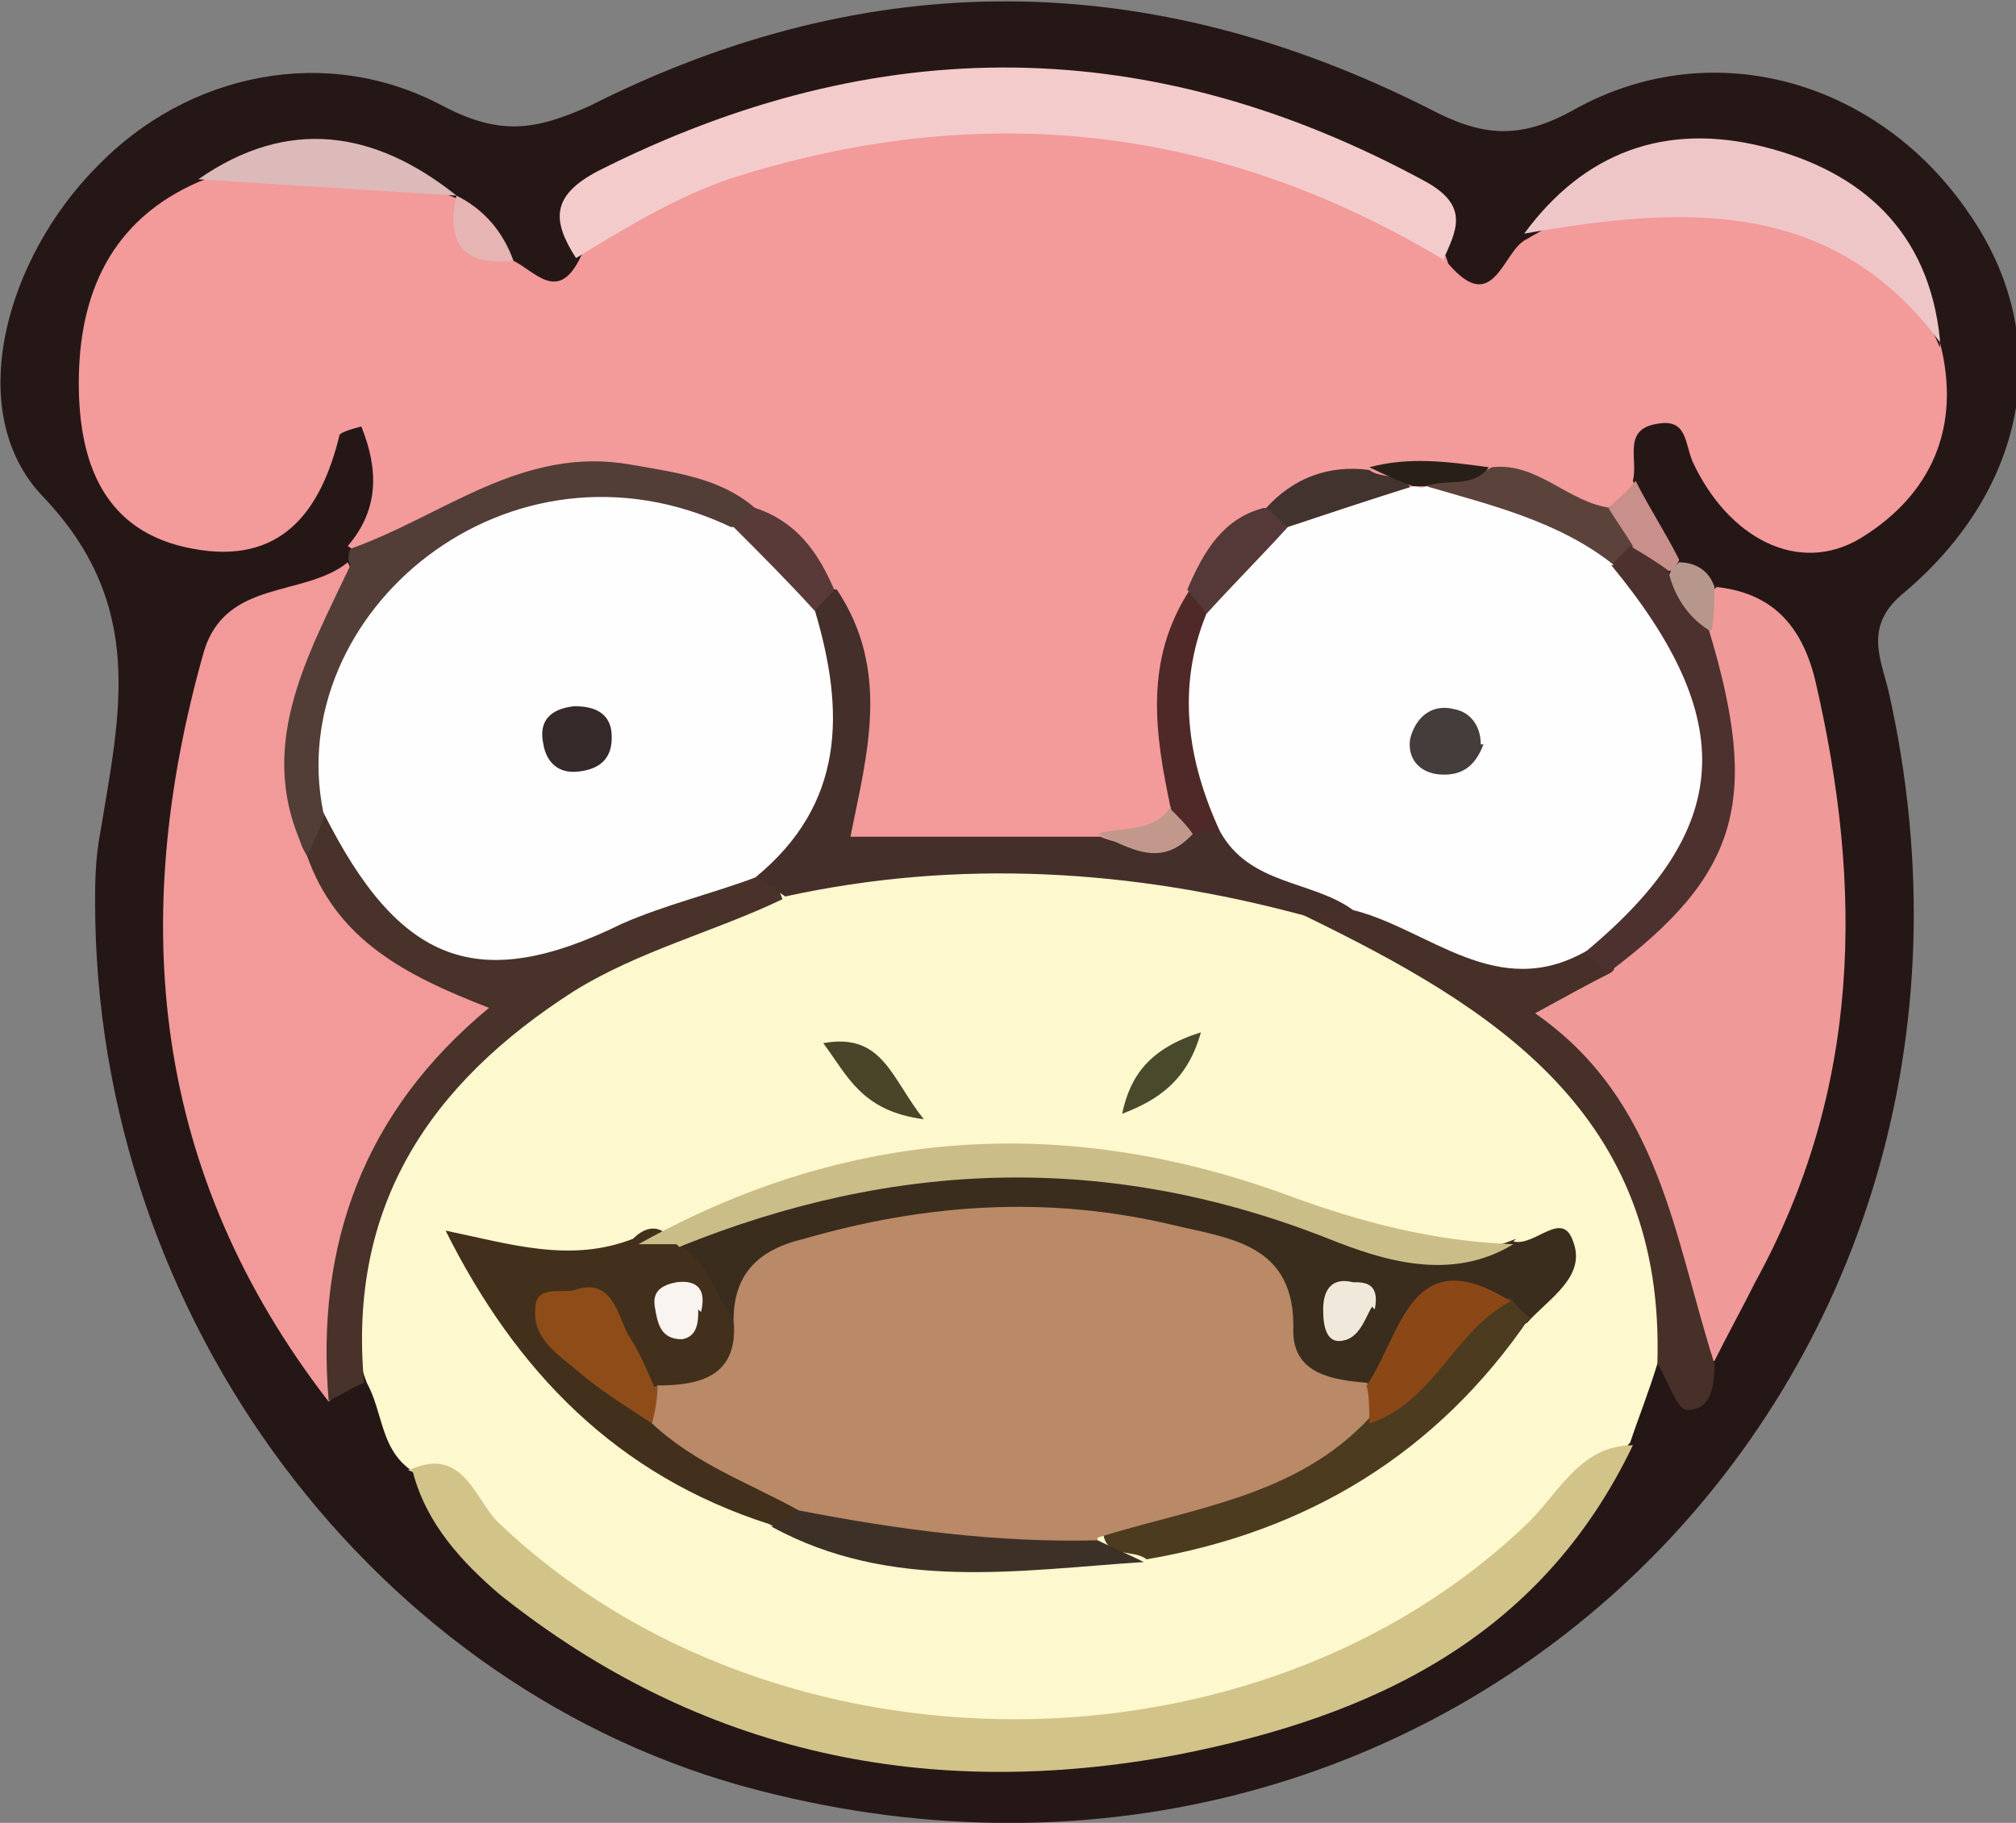 <?xml version="1.0" encoding="UTF-8"?>
<svg id="Capa_2" data-name="Capa 2" xmlns="http://www.w3.org/2000/svg" viewBox="0 0 74.2 67.1">
  <rect x="0" y="0" width="74.2" height="67.1" fill="#808080" stroke="none"/>
  <defs>
    <style>
      .cls-1 {
        fill: #e7b4b4;
      }

      .cls-2 {
        fill: #d2c389;
      }

      .cls-3 {
        fill: #ddbaba;
      }

      .cls-4 {
        fill: #49492c;
      }

      .cls-5 {
        fill: #4d312e;
      }

      .cls-6 {
        fill: #352929;
      }

      .cls-7 {
        fill: #4d3b20;
      }

      .cls-8 {
        fill: #533d37;
      }

      .cls-9 {
        fill: #efc6c7;
      }

      .cls-10 {
        fill: #453c3c;
      }

      .cls-11 {
        fill: #f19a99;
      }

      .cls-12 {
        fill: #5b433b;
      }

      .cls-13 {
        fill: #463028;
      }

      .cls-14 {
        fill: #b98968;
      }

      .cls-15 {
        fill: #faf4f0;
      }

      .cls-16 {
        fill: #f4cbcb;
      }

      .cls-17 {
        fill: #3a2d1e;
      }

      .cls-18 {
        fill: #4a4429;
      }

      .cls-19 {
        fill: #8b4816;
      }

      .cls-20 {
        fill: #c2988d;
      }

      .cls-21 {
        fill: #cbbd87;
      }

      .cls-22 {
        fill: #43301c;
      }

      .cls-23 {
        fill: #b7968c;
      }

      .cls-24 {
        fill: #282018;
      }

      .cls-25 {
        fill: #442f2a;
      }

      .cls-26 {
        fill: #efe8db;
      }

      .cls-27 {
        fill: #3d3127;
      }

      .cls-28 {
        fill: #42332f;
      }

      .cls-29 {
        fill: #4f2927;
      }

      .cls-30 {
        fill: #261717;
      }

      .cls-31 {
        fill: #8e4d18;
      }

      .cls-32 {
        fill: #fdf8cd;
      }

      .cls-33 {
        fill: #f39a9a;
      }

      .cls-34 {
        fill: #c88f8b;
      }

      .cls-35 {
        fill: #fffefe;
      }

      .cls-36 {
        fill: #48322a;
      }

      .cls-37 {
        fill: #f09999;
      }

      .cls-38 {
        fill: #fefefe;
      }

      .cls-39 {
        fill: #543938;
      }

      .cls-40 {
        fill: #5a3a39;
      }
    </style>
  </defs>
  <g id="Capa_1-2" data-name="Capa 1">
    <path class="cls-30" d="M3.5,33.2c0-.6,0-1.6,.2-2.6,.7-4.3,1.7-8.3-2.1-12.3C-1.4,15.2,.2,9.5,3.6,6.1,6.9,2.7,12,1.6,16.3,3.9c2.1,1.1,3.4,.9,5.4,0,10.3-5.2,20.6-5.1,30.9,.1,1.9,1,3.3,1.2,5.4,0,5.1-2.8,11.2-1,14.5,3.9,3.1,4.5,2.2,10-2.4,13.9-1.5,1.2-.9,2.4-.6,3.6,5.8,25.6-16.2,47.1-41.6,40.5C13.9,62.3,3.5,48.6,3.5,33.2Z"/>
    <path class="cls-33" d="M71.4,12.6c.8,3.1-.3,5.6-2.9,7.2-2.3,1.4-4.9,0-6.2-2.8-.3-.7-.2-1.6-1.3-1.4-1.3,.2-.7,1.3-.9,2.1,.3,.7,0,1-.6,1.3-1.8,.5-3.2-.9-4.9-.9-1.2,0-2.5,0-3.7,0-1.4,0-2.6,.6-3.8,1.3-1.4,.8-2.4,1.9-2.9,3.4-.9,2.4,.1,5-.9,7.4-.6,1-1.5,1.3-2.6,1.4-2.4,.2-4.7,0-7.1,.4-2.7,.5-3.7-.8-3.1-3.4,.4-2,.4-4-.4-5.9-.6-1.6-1.8-2.7-3.2-3.5-3.3-1.7-6.7-1.5-10,0-1.3,.5-2.4,2.1-4.1,.9,1.2-1.4,1.1-2.9,.5-4.4-.4,.1-.7,.2-.8,.3-.7,2.9-2.2,4.8-5.4,4.2-3.3-.6-4.2-3.2-4.2-6.1,0-3.3,1.2-6,4.4-7.4,3.3-1.3,6.4-.7,9.5,.6h0c.2,1.2,1,1.8,2.1,2.3,.8,.4,1.6,1.5,2.4,0,1.5-3.3,4.8-3.9,7.7-4.6,7.4-1.7,14.8-1.5,21.7,2.2,1.1,.6,2.2,1.1,2.6,2.5,1.7,2,2-.5,2.9-.9,2.3-1.4,4.8-1.7,7.5-1.5,3.8,.2,6.3,2.1,7.7,5.5Z"/>
    <path class="cls-32" d="M15.1,54.1c-1.1-.8-1-2.1-1.6-3.2-1.7-4.5,.1-9.7,4.5-13.4,3.2-2.7,7.1-4.1,10.9-5.4,6.3-.6,12.6-1.6,18.8,.7,5.5,1.9,10.3,4.8,12.9,10.4,1.1,2.3,1.8,4.6,.4,7-.3,1-.7,2-1,2.9-3.9,4.1-7.5,8.5-13.4,9.7-11.3,2.2-22.1,2-30.4-7.8-.3-.4-.7-.7-1.2-.9Z"/>
    <path class="cls-11" d="M12.1,51.6c-6.5-8.4-7.4-17.7-4.6-27.6,.8-2.7,3.7-2,5.3-3.3,.8,1.6-.3,2.8-.7,4.2-.6,2-.9,4,0,6.1,1,2.1,2.4,3.7,4.6,4.6,1,.5,2.3,1.2,1,2.4-3.7,3.6-5,8-5.2,13,0,.2-.2,.4-.4,.6Z"/>
    <path class="cls-37" d="M63.1,21.6c2.1,.2,3.2,1.4,3.7,3.4,1.8,7.7,1.7,15.1-2.2,22.2-.5,1-1,1.9-1.5,2.9-1.3,.2-1.5-.8-1.4-1.6,.1-3.8-1.6-6.8-4-9.3-2.3-2.4-1.1-3.3,1.1-4.2,5-2.8,4.4-7.3,3.6-11.9,0-.6,.3-1.1,.8-1.5Z"/>
    <path class="cls-2" d="M15.1,54.1c2-.9,2.4,1.2,3.3,2,10.1,9.6,27.9,9.6,37.9-.1,1.1-1.1,1.9-2.8,3.8-2.8-3.4,7.1-9.6,10-16.8,11.4-9.1,1.7-17.5,0-24.9-5.9-1.4-1.2-2.7-2.6-3.2-4.5Z"/>
    <path class="cls-16" d="M53.2,9.6c-8.3-5-17.1-6-26.4-3-2,.7-3.8,1.8-5.6,2.9-.9-1.4-.9-2.3,.8-3.2,10.3-5.2,20.4-5.1,30.5,.4,1.6,.9,1.1,1.8,.6,2.9Z"/>
    <path class="cls-36" d="M12.1,51.6c-.5-5.8,1.3-10.7,5.9-14.5-3.1-1.2-5.6-2.5-6.7-5.6-.5-.8-.4-1.4,.5-1.8,.9,.2,1.3,1,1.9,1.7,3.1,3.5,4.6,3.8,8.7,1.9,1.7-.8,3.4-1.6,5.3-1.4,.5,.2,.9,.6,1.1,1.2-2.5,1.2-5.3,1.9-7.7,3.4-5.3,3.4-8.3,7.9-7.7,14.4-.5,.2-.9,.5-1.4,.7Z"/>
    <path class="cls-9" d="M71.4,12.6c-4-5.4-9.6-5-15.3-4,2.2-3,5.2-4.1,8.8-3.2,3.6,.9,6.1,3.1,6.5,7.1Z"/>
    <path class="cls-8" d="M12,29.9c-.2,.5-.4,1-.7,1.6-2-3.9,0-7.3,1.6-10.7-.1-.2-.1-.4,0-.6,3.4-1.2,6.3-3.8,10.3-3.1,1.7,.3,3.4,.5,4.7,1.7,.1,.7-.4,1-.9,1.1-4.9-.8-9.4-.8-12.7,3.9-1.4,1.9-.4,4.5-2.2,6.2Z"/>
    <path class="cls-13" d="M59.3,35.8c-.8,.4-1.7,.9-2.8,1.5,4.6,3.2,5.1,8.2,6.6,12.9,0,.8-.1,1.7-1,1.7-.4,0-.7-1.1-1.1-1.7,.3-9.2-6-13.1-13-16.5,.4-.5,.9-.7,1.5-.8,3,.5,5.8,2.3,9,1.6,.6,.2,1,.5,.9,1.2Z"/>
    <path class="cls-3" d="M16.8,7.2c-3.2-.2-6.3-.4-9.5-.6,3.3-2.3,6.5-1.8,9.5,.6Z"/>
    <path class="cls-1" d="M18.9,9.6c-1.8,.2-2.5-.6-2.1-2.4,1,.5,1.7,1.3,2.1,2.4Z"/>
    <path class="cls-34" d="M59.2,18.7c.3-.3,.7-.6,1-1,.5,1,1.1,1.9,1.6,2.9,0,.1-.2,.3-.3,.4-.7,.2-1.2-.2-1.7-.6-.4-.5-.8-1-.6-1.7Z"/>
    <path class="cls-23" d="M63.1,21.6c0,.5,0,1.1-.1,1.6-1.5,0-2.1-.7-1.5-2.2,0-.1,.2-.2,.3-.3,.6,0,1.1,.3,1.3,.9Z"/>
    <path class="cls-25" d="M49.8,33.5c-.6,0-1.2,.1-1.8,.2-6.3-1.7-12.7-2.1-19.1-.7-.3-.2-.7-.5-1-.7,1.2-3.1,2.6-6.2,1.7-9.7,.2-.6,.5-1,1.2-.9,2,3,1.1,6.1,.5,9.1h9.2c1.4,.6,2.6,0,3.9-.5,.3,0,.7,0,1,0,1.4,1.1,3.7,1.1,4.5,3.2Z"/>
    <path class="cls-29" d="M44.9,30.6c-.3,0-.7,0-1,.1-.5,0-.8-.4-.8-.9-.6-2.8-1-5.5,.7-8.1,.7,0,1,.4,1.2,.9-.5,2.7,.6,5.3,0,8Z"/>
    <path class="cls-12" d="M59.2,18.7c.3,.5,.6,.9,.9,1.4-.2,.6-.5,.9-1.1,1-2.1-1.2-4.9-1-6.5-3.1,.5-1,1.7-.3,2.4-.8,1.7-.2,2.8,1.3,4.4,1.5Z"/>
    <path class="cls-28" d="M46.6,18.7c1-1.1,2.3-1.6,3.8-1.4,.5,.4,1.6,0,1.6,1.1-1.2,1.5-2.8,1.6-4.5,1.6-.6-.2-1-.5-.9-1.2Z"/>
    <path class="cls-39" d="M46.6,18.7c.3,.2,.5,.5,.8,.7-.2,1.8-1.4,2.7-3,3.2-.2-.3-.5-.6-.7-.9,.6-1.4,1.3-2.6,2.8-3Z"/>
    <path class="cls-40" d="M30.7,21.7c-.2,.3-.5,.5-.7,.8-1.7-.3-2.7-1.3-3-3.1l.8-.7c1.5,.5,2.3,1.6,2.9,3Z"/>
    <path class="cls-24" d="M52,17.9c-.5-.2-1-.4-1.6-.7,1.5-.4,2.9-.2,4.4,0-.6,.8-1.6,.4-2.3,.7-.2,0-.3,0-.5,0Z"/>
    <path class="cls-20" d="M43.1,29.8c.3,.3,.6,.6,.8,.9-1.2,1.3-2.3,.5-3.5,0,.9-.3,2,0,2.7-1Z"/>
    <path class="cls-17" d="M55.7,45.7c.8,.2,1.8-1.2,2.2,0,.5,1.3-.9,2.1-1.7,3-.5,.2-1,0-1.4-.2-2.9-.9-2.9,2.8-5,3-1.1,.2-2.3-.1-2.5-1.1-1.3-4.8-5.5-4.6-9-4.9-3.9-.3-8,.1-11,3.2-1.8-.5-2.7-1.5-2.1-3.4,7.9-3.4,15.8-3.6,23.8-.3,2.1,.9,4.4,1.6,6.8,.6Z"/>
    <path class="cls-22" d="M24.9,45.8c1.2,.6,1.4,1.9,2.1,2.8,1.1,2.4-.5,2.6-2.2,2.8-1.7-.2-2-2.1-3.9-3.1,1.1,1.9,2.4,2.6,3.6,3.4,1.6,1.4,3.9,1.9,5,3.8-.2,.6-.5,1-1.2,.6-5.6-1.8-9.3-5.6-11.9-10.8,2.4,.5,4.6,1.2,6.9,.3,.5-.5,1-.5,1.4,0Z"/>
    <path class="cls-21" d="M24.9,45.8c-.5,0-1,0-1.4,0,7.7-4.3,15.7-4.8,23.9-1.8,2.7,1,5.4,1.7,8.3,1.8-2.3,1.4-4.8,.6-6.8-.2-8.1-3.2-16-2.9-23.9,.3Z"/>
    <path class="cls-7" d="M55.6,47.8c.2,.2,.4,.5,.7,.7-3.4,5-8.2,7.9-14.1,8.9-.5-.4-1.5,0-1.6-1,2.8-2.2,6.8-2,9.4-4.6,2.3-.7,2.8-4.2,5.8-4Z"/>
    <path class="cls-27" d="M40.4,56.7c.6,.3,1.1,.5,1.7,.8-4.6,.3-9.3,1.1-13.7-1.3,.3-.2,.7-.4,1-.6,3.9-1.4,7.4,.1,11,1.1Z"/>
    <path class="cls-4" d="M41.3,41c.3-1.4,1-2.4,2.9-3-.5,1.8-1.6,2.5-2.9,3Z"/>
    <path class="cls-18" d="M34,41.2c-2.3-.3-2.8-1.6-3.7-2.8,2.2-.4,2.5,1.3,3.7,2.8Z"/>
    <path class="cls-5" d="M59.3,20.8c.2-.2,.5-.5,.7-.7,.5,.3,1,.6,1.4,.9,.2,.9,.7,1.7,1.5,2.2,1.9,6.3,1.1,9-3.7,12.6-.3-.2-.6-.5-.9-.7,2.6-3.5,4.1-7.2,1.9-11.5-.4-.9-1-1.7-1-2.7Z"/>
    <path class="cls-35" d="M27,19.4c1,1,2,2,3,3.1,1.1,3.7,1.1,7.1-2.2,9.8-1.6,.6-3.3,1-4.9,1.7-5.3,2.6-8.2,1.5-11-4.1-1.5-7.3,6.8-14.4,15-10.5Z"/>
    <path class="cls-38" d="M59.3,20.8c4.7,5.7,4.5,9.7-.9,14.2-3.3,1.9-5.8-.8-8.6-1.5-1.5-1.1-3.8-.9-4.9-2.9-1.2-2.6-1.6-5.3-.5-8,1-1.1,2-2.1,3-3.2,1.5-.5,3-1,4.6-1.5,.2,0,.3,.1,.5,0,2.4,.7,4.9,1.3,6.9,2.9Z"/>
    <path class="cls-14" d="M40.4,56.7c-3.7,.1-7.4-.4-11-1.1-1.8-1-3.8-1.7-5.4-3.2-.3-.5-.4-1,.2-1.4,1.5,0,3-.3,2.8-2.4,0-1.7,.9-2.6,2.6-3,4.5-1.3,9-1.6,13.6-.5,2.1,.5,4.5,.7,4.4,3.9,0,1.6,1.5,1.8,2.7,1.9,.6,.4,.5,.9,.1,1.3-2.7,2.9-6.5,3.3-10,4.4Z"/>
    <path class="cls-19" d="M50.4,52.3c0-.4,0-.9-.1-1.3,1.3-1.9,1.6-5.4,5.3-3.1-2.1,1.1-2.8,3.7-5.2,4.5Z"/>
    <path class="cls-26" d="M50.5,48.1c-.2,.3-.4,1-.9,1.2-.8,.3-.9-.5-.9-1.1,0-.7,.3-1.2,1.1-1,.4,0,1,0,.8,1Z"/>
    <path class="cls-31" d="M24.2,51c0,.5-.1,1-.2,1.4-.9-.6-1.9-1.2-2.7-1.9-.7-.6-1.7-1.2-1.6-2.3,0-.9,.9-.6,1.4-.7,1.4-.5,1.6,.8,2,1.6,.4,.6,.7,1.3,1,2Z"/>
    <path class="cls-15" d="M25.7,48.2c0,.4,0,1-.6,1.1-.8,0-.9-.6-1-1.2-.1-.6,.3-.8,.8-.9,.8-.1,1.1,.3,.9,1.1Z"/>
    <path class="cls-6" d="M21.2,26c.6,0,1.2,.2,1.3,.9,.1,.9-.3,1.4-1.2,1.5-.8,.1-1.2-.4-1.3-1-.2-.9,.3-1.3,1.1-1.4Z"/>
    <path class="cls-10" d="M54.6,27.4c-.3,.8-.8,1.2-1.7,1.1-.7-.1-1.1-.6-1-1.3,.2-.8,.8-1.3,1.6-1.1,.6,.1,1,.6,1,1.3Z"/>
  </g>
</svg>